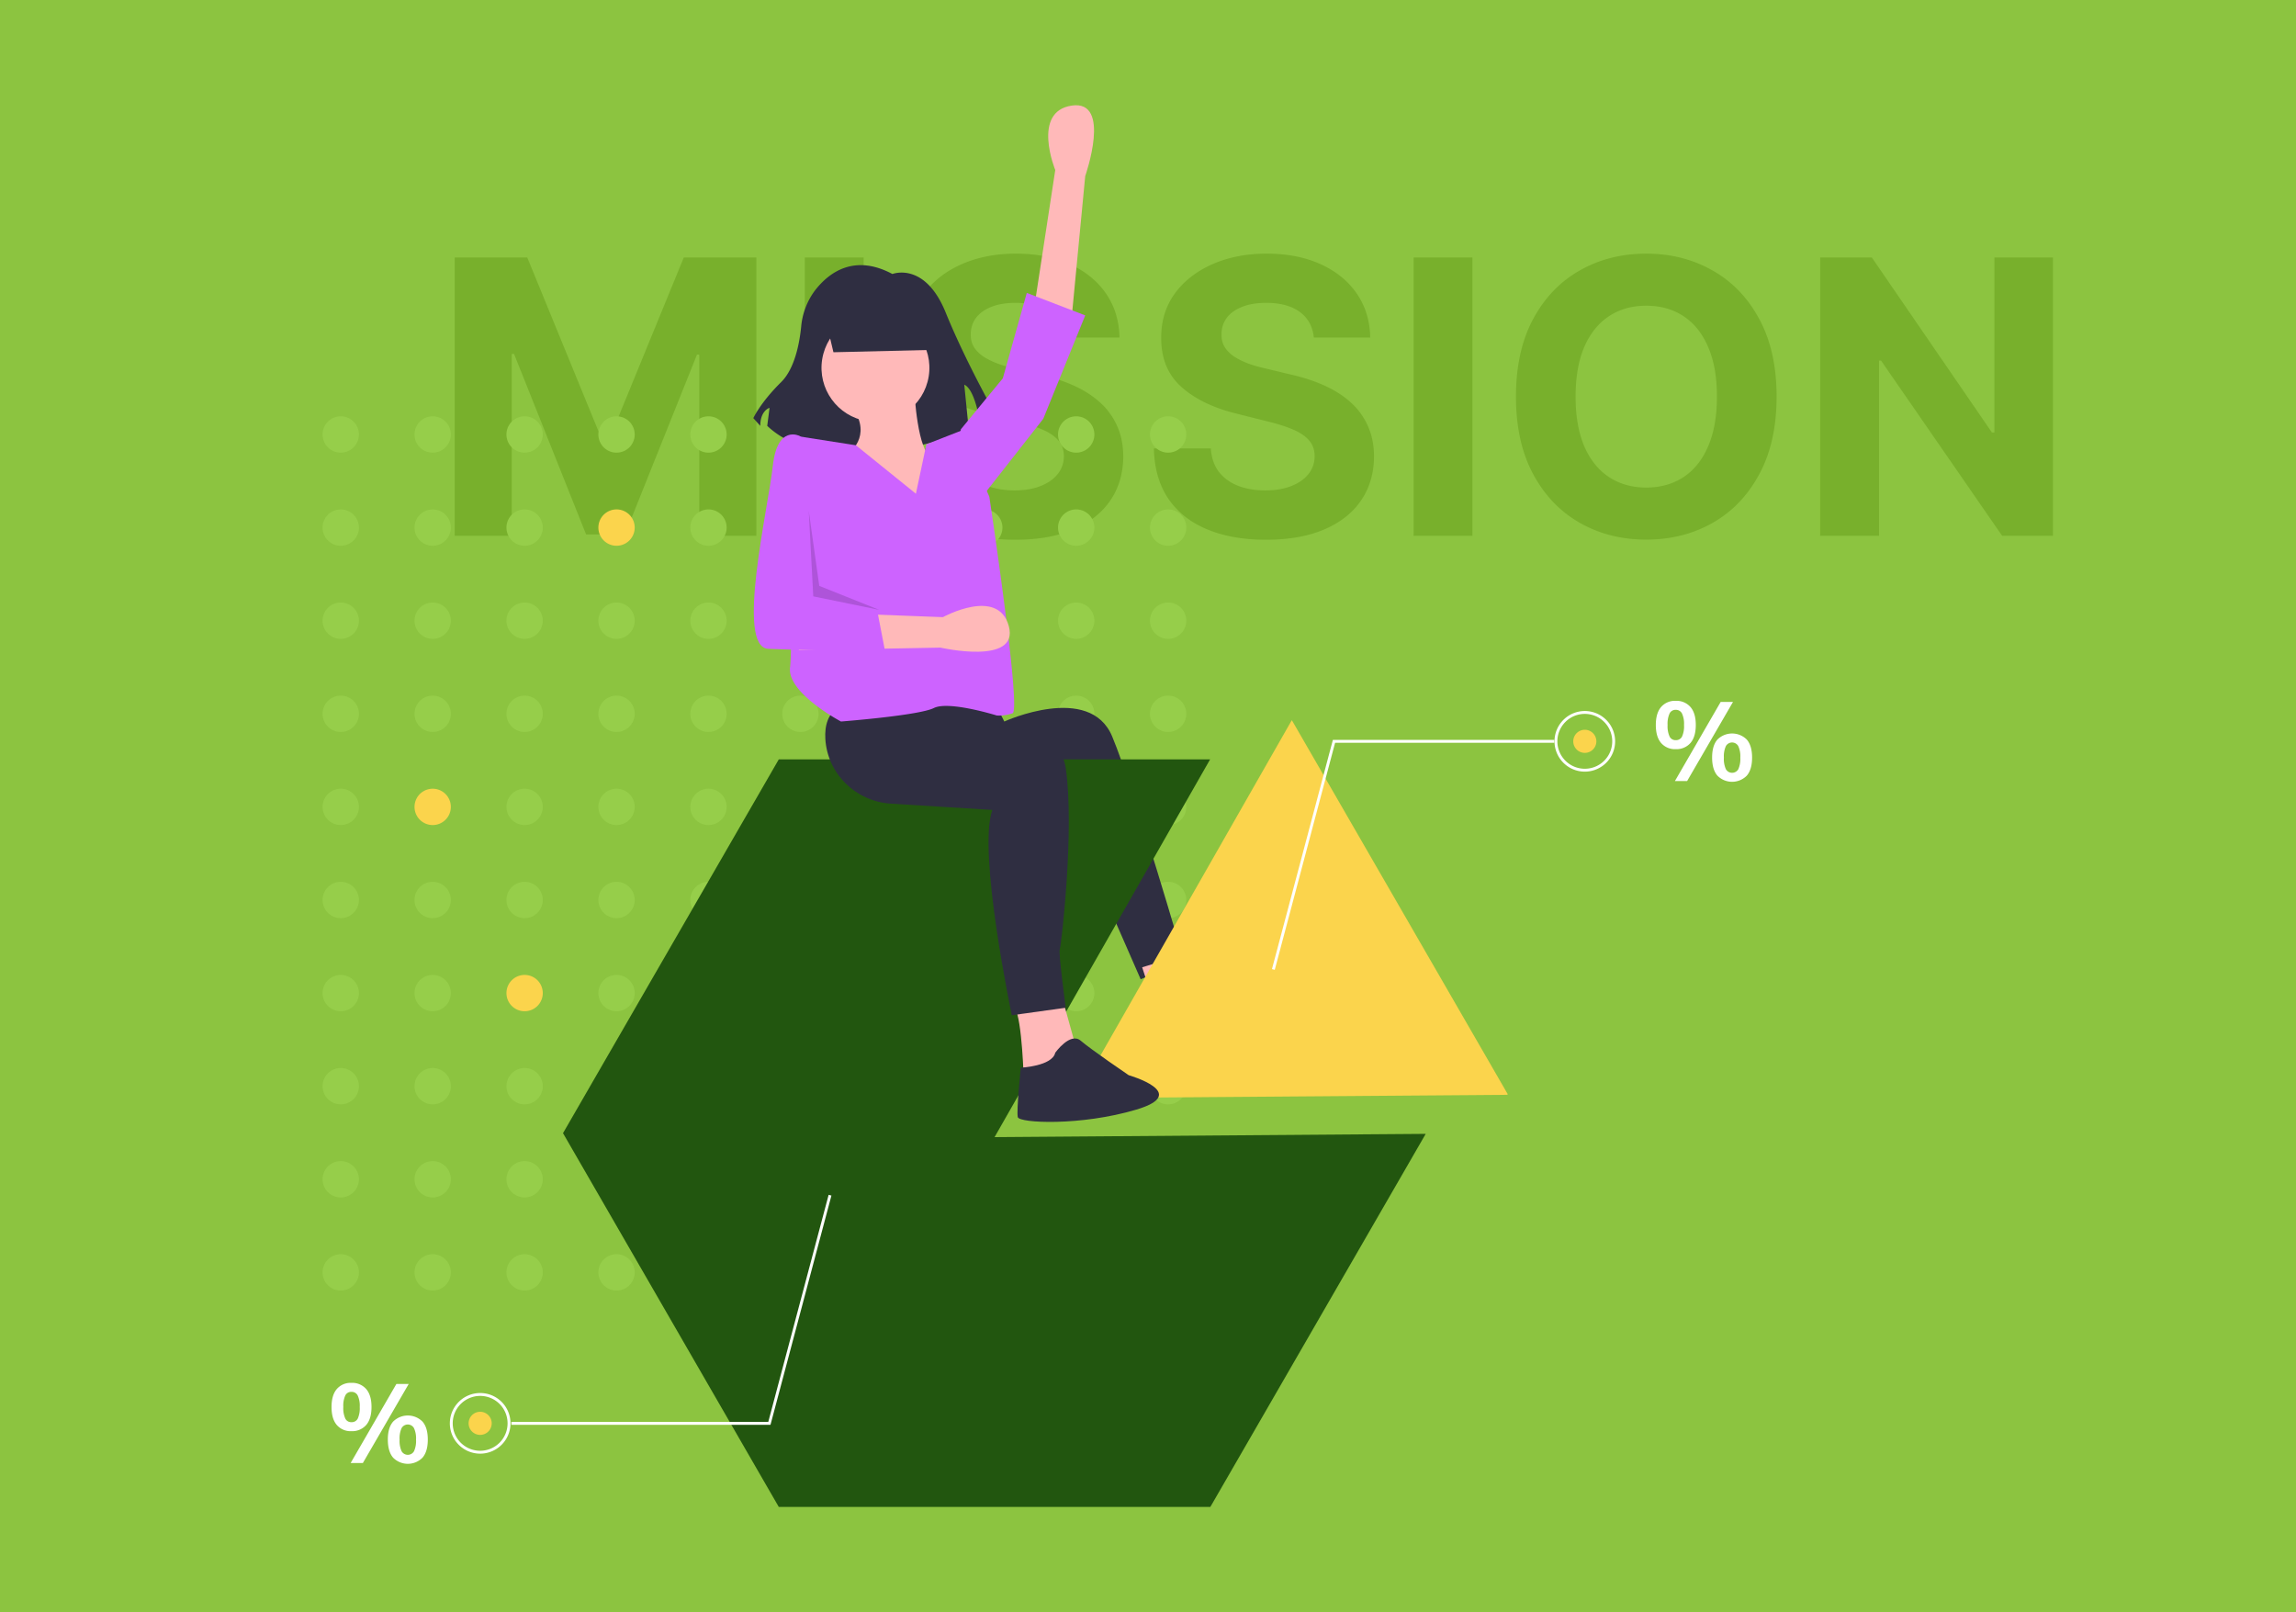 <svg xmlns="http://www.w3.org/2000/svg" width="480" height="337" fill="none"><path fill="#8CC440" d="M0 0h480v337H0z"/><path fill="#78B02C" d="M95.057 53.818h15.17L126.25 92.91h.682l16.022-39.09h15.171V112h-11.932V74.13h-.483l-15.057 37.586h-8.125l-15.057-37.727h-.483V112H95.057V53.818zm85.504 0V112H168.26V53.818h12.301zm41.683 16.733c-.227-2.292-1.203-4.072-2.926-5.34-1.723-1.27-4.062-1.904-7.017-1.904-2.008 0-3.703.284-5.085.852-1.383.55-2.443 1.316-3.182 2.301-.72.985-1.08 2.103-1.08 3.353-.038 1.041.18 1.95.654 2.727.492.776 1.165 1.449 2.017 2.017.852.549 1.837 1.032 2.954 1.449 1.118.397 2.311.738 3.58 1.022l5.227 1.25c2.538.569 4.868 1.326 6.989 2.273 2.121.947 3.958 2.112 5.511 3.494a14.527 14.527 0 013.608 4.887c.871 1.875 1.316 4.024 1.335 6.449-.019 3.56-.928 6.647-2.727 9.261-1.78 2.595-4.356 4.612-7.727 6.051-3.352 1.421-7.396 2.131-12.131 2.131-4.697 0-8.788-.72-12.273-2.159-3.465-1.44-6.174-3.57-8.125-6.392-1.931-2.841-2.945-6.355-3.039-10.54h11.903c.133 1.95.691 3.58 1.676 4.886 1.004 1.288 2.339 2.264 4.006 2.926 1.685.644 3.589.966 5.71.966 2.083 0 3.892-.303 5.426-.909 1.553-.606 2.756-1.449 3.608-2.528.852-1.08 1.279-2.32 1.279-3.722 0-1.307-.389-2.405-1.165-3.295-.758-.89-1.875-1.648-3.352-2.273-1.459-.625-3.249-1.193-5.37-1.705l-6.335-1.59c-4.905-1.194-8.778-3.06-11.619-5.597-2.841-2.538-4.252-5.956-4.233-10.256-.019-3.522.918-6.6 2.812-9.233 1.913-2.632 4.536-4.687 7.87-6.164 3.333-1.478 7.121-2.216 11.363-2.216 4.318 0 8.087.738 11.307 2.216 3.239 1.477 5.758 3.532 7.557 6.164 1.799 2.633 2.727 5.682 2.784 9.148h-11.79zm52.422 0c-.227-2.292-1.203-4.072-2.926-5.34-1.724-1.27-4.063-1.904-7.017-1.904-2.008 0-3.703.284-5.085.852-1.383.55-2.444 1.316-3.182 2.301-.72.985-1.08 2.103-1.08 3.353-.038 1.041.18 1.95.654 2.727.492.776 1.164 1.449 2.017 2.017.852.549 1.837 1.032 2.954 1.449 1.118.397 2.311.738 3.58 1.022l5.227 1.25c2.538.569 4.867 1.326 6.989 2.273 2.121.947 3.958 2.112 5.511 3.494a14.527 14.527 0 013.608 4.887c.871 1.875 1.316 4.024 1.335 6.449-.019 3.56-.928 6.647-2.727 9.261-1.78 2.595-4.356 4.612-7.727 6.051-3.353 1.421-7.396 2.131-12.131 2.131-4.697 0-8.788-.72-12.273-2.159-3.466-1.44-6.174-3.57-8.125-6.392-1.932-2.841-2.945-6.355-3.039-10.54h11.903c.132 1.95.691 3.58 1.676 4.886 1.004 1.288 2.339 2.264 4.006 2.926 1.685.644 3.589.966 5.71.966 2.083 0 3.892-.303 5.426-.909 1.553-.606 2.756-1.449 3.608-2.528.852-1.08 1.278-2.32 1.278-3.722 0-1.307-.388-2.405-1.164-3.295-.758-.89-1.875-1.648-3.353-2.273-1.458-.625-3.248-1.193-5.369-1.705l-6.335-1.59c-4.905-1.194-8.779-3.06-11.619-5.597-2.841-2.538-4.252-5.956-4.233-10.256-.019-3.522.918-6.6 2.812-9.233 1.913-2.632 4.536-4.687 7.869-6.164 3.334-1.478 7.122-2.216 11.364-2.216 4.318 0 8.087.738 11.307 2.216 3.239 1.477 5.757 3.532 7.557 6.164 1.799 2.633 2.727 5.682 2.784 9.148h-11.79zm33.161-16.733V112h-12.302V53.818h12.302zm63.586 29.092c0 6.344-1.202 11.742-3.608 16.192-2.386 4.451-5.644 7.851-9.772 10.199-4.11 2.33-8.732 3.494-13.864 3.494-5.171 0-9.811-1.174-13.921-3.522-4.109-2.349-7.358-5.748-9.744-10.2-2.386-4.45-3.579-9.838-3.579-16.164 0-6.345 1.193-11.742 3.579-16.193 2.386-4.45 5.635-7.841 9.744-10.17 4.11-2.35 8.75-3.523 13.921-3.523 5.132 0 9.754 1.174 13.864 3.522 4.128 2.33 7.386 5.72 9.772 10.17 2.406 4.452 3.608 9.85 3.608 16.194zm-12.471 0c0-4.11-.616-7.577-1.847-10.399-1.212-2.822-2.926-4.962-5.142-6.42-2.216-1.458-4.811-2.188-7.784-2.188-2.974 0-5.568.73-7.784 2.188-2.216 1.458-3.94 3.598-5.171 6.42-1.212 2.822-1.818 6.288-1.818 10.398 0 4.11.606 7.576 1.818 10.398 1.231 2.822 2.955 4.962 5.171 6.42 2.216 1.459 4.81 2.188 7.784 2.188 2.973 0 5.568-.729 7.784-2.188 2.216-1.458 3.93-3.598 5.142-6.42 1.231-2.822 1.847-6.288 1.847-10.398zm70.248-29.092V112h-10.625l-25.312-36.62h-.426V112h-12.302V53.818h10.796l25.113 36.591h.512V53.82h12.244z"/><path fill="#96CE4A" d="M71.236 94.62a3.797 3.797 0 100-7.596 3.797 3.797 0 000 7.597zm19.22 0a3.797 3.797 0 100-7.596 3.797 3.797 0 000 7.597zm19.219 0a3.797 3.797 0 100-7.596 3.797 3.797 0 000 7.597zm19.219 0a3.797 3.797 0 100-7.596 3.797 3.797 0 000 7.597zm19.219 0a3.797 3.797 0 100-7.596 3.797 3.797 0 000 7.597zm19.22 0a3.797 3.797 0 100-7.596 3.797 3.797 0 000 7.597zm19.22 0a3.796 3.796 0 100-7.594 3.796 3.796 0 000 7.595zm19.219 0a3.797 3.797 0 100-7.596 3.797 3.797 0 000 7.597zm19.219 0a3.797 3.797 0 100-7.596 3.797 3.797 0 000 7.597zm19.22 0a3.797 3.797 0 100-7.596 3.797 3.797 0 000 7.597zM71.236 114.08a3.797 3.797 0 100-7.594 3.797 3.797 0 000 7.594zm19.22 0a3.797 3.797 0 100-7.594 3.797 3.797 0 000 7.594zm19.219 0a3.797 3.797 0 100-7.594 3.797 3.797 0 000 7.594z"/><path fill="#FBD44C" d="M128.894 114.08a3.797 3.797 0 100-7.594 3.797 3.797 0 000 7.594z"/><path fill="#96CE4A" d="M148.113 114.08a3.797 3.797 0 100-7.594 3.797 3.797 0 000 7.594zm19.22 0a3.797 3.797 0 100-7.594 3.797 3.797 0 000 7.594zm19.22 0c2.097 0 3.796-1.7 3.796-3.797a3.796 3.796 0 10-3.796 3.797zm19.219 0a3.797 3.797 0 100-7.594 3.797 3.797 0 000 7.594zm19.219 0a3.797 3.797 0 100-7.594 3.797 3.797 0 000 7.594zm19.22 0a3.797 3.797 0 100-7.594 3.797 3.797 0 000 7.594zM71.236 133.541a3.797 3.797 0 100-7.594 3.797 3.797 0 000 7.594zm19.22 0a3.797 3.797 0 100-7.594 3.797 3.797 0 000 7.594zm19.219 0a3.797 3.797 0 100-7.594 3.797 3.797 0 000 7.594zm19.219 0a3.797 3.797 0 100-7.594 3.797 3.797 0 000 7.594zm19.219 0a3.797 3.797 0 100-7.594 3.797 3.797 0 000 7.594zm19.22 0a3.797 3.797 0 100-7.594 3.797 3.797 0 000 7.594zm19.22 0a3.796 3.796 0 100-7.592 3.796 3.796 0 000 7.592zm19.219 0a3.797 3.797 0 100-7.594 3.797 3.797 0 000 7.594zm19.219 0a3.797 3.797 0 100-7.594 3.797 3.797 0 000 7.594zm19.22 0a3.797 3.797 0 100-7.594 3.797 3.797 0 000 7.594zM71.236 153.002a3.797 3.797 0 100-7.594 3.797 3.797 0 000 7.594zm19.22 0a3.797 3.797 0 100-7.594 3.797 3.797 0 000 7.594zm19.219 0a3.797 3.797 0 100-7.594 3.797 3.797 0 000 7.594zm19.219 0a3.797 3.797 0 100-7.594 3.797 3.797 0 000 7.594zm19.219 0a3.797 3.797 0 100-7.594 3.797 3.797 0 000 7.594zm19.22 0a3.797 3.797 0 100-7.594 3.797 3.797 0 000 7.594zm19.22 0c2.097 0 3.796-1.7 3.796-3.797a3.796 3.796 0 10-3.796 3.797zm19.219 0a3.797 3.797 0 100-7.594 3.797 3.797 0 000 7.594zm19.219 0a3.797 3.797 0 100-7.594 3.797 3.797 0 000 7.594zm19.22 0a3.797 3.797 0 100-7.594 3.797 3.797 0 000 7.594zM71.236 172.463a3.797 3.797 0 100-7.594 3.797 3.797 0 000 7.594z"/><path fill="#FBD44C" d="M90.456 172.463a3.797 3.797 0 100-7.594 3.797 3.797 0 000 7.594z"/><path fill="#96CE4A" d="M109.675 172.463a3.797 3.797 0 100-7.594 3.797 3.797 0 000 7.594zm19.219 0a3.797 3.797 0 100-7.594 3.797 3.797 0 000 7.594zm19.219 0a3.797 3.797 0 100-7.594 3.797 3.797 0 000 7.594zm19.22 0a3.797 3.797 0 100-7.594 3.797 3.797 0 000 7.594zm19.22 0c2.097 0 3.796-1.7 3.796-3.797a3.796 3.796 0 10-3.796 3.797zm19.219 0a3.797 3.797 0 100-7.594 3.797 3.797 0 000 7.594zm19.219 0a3.797 3.797 0 100-7.594 3.797 3.797 0 000 7.594zm19.22 0a3.797 3.797 0 100-7.594 3.797 3.797 0 000 7.594zm-172.975 19.46a3.797 3.797 0 100-7.594 3.797 3.797 0 000 7.594zm19.22 0a3.797 3.797 0 100-7.594 3.797 3.797 0 000 7.594zm19.219 0a3.797 3.797 0 100-7.594 3.797 3.797 0 000 7.594zm19.219 0a3.797 3.797 0 100-7.594 3.797 3.797 0 000 7.594zm19.219 0a3.797 3.797 0 100-7.594 3.797 3.797 0 000 7.594zm19.22 0a3.797 3.797 0 100-7.594 3.797 3.797 0 000 7.594zm19.22 0a3.796 3.796 0 100-7.592 3.796 3.796 0 000 7.592zm19.219 0a3.797 3.797 0 100-7.594 3.797 3.797 0 000 7.594zm19.219 0a3.797 3.797 0 100-7.594 3.797 3.797 0 000 7.594zm19.22 0a3.797 3.797 0 100-7.594 3.797 3.797 0 000 7.594zM71.236 211.384a3.797 3.797 0 100-7.594 3.797 3.797 0 000 7.594zm19.22 0a3.797 3.797 0 100-7.594 3.797 3.797 0 000 7.594z"/><path fill="#FBD44C" d="M109.675 211.384a3.797 3.797 0 100-7.594 3.797 3.797 0 000 7.594z"/><path fill="#96CE4A" d="M128.894 211.384a3.797 3.797 0 100-7.594 3.797 3.797 0 000 7.594zm19.219 0a3.797 3.797 0 100-7.594 3.797 3.797 0 000 7.594zm19.22 0a3.797 3.797 0 100-7.594 3.797 3.797 0 000 7.594zm19.22 0c2.097 0 3.796-1.7 3.796-3.797a3.796 3.796 0 10-3.796 3.797zm19.219 0a3.797 3.797 0 100-7.594 3.797 3.797 0 000 7.594zm19.219 0a3.797 3.797 0 100-7.594 3.797 3.797 0 000 7.594zm19.22 0a3.797 3.797 0 100-7.594 3.797 3.797 0 000 7.594zm-172.975 19.46a3.797 3.797 0 100-7.594 3.797 3.797 0 000 7.594zm19.22 0a3.797 3.797 0 100-7.594 3.797 3.797 0 000 7.594zm19.219 0a3.797 3.797 0 100-7.594 3.797 3.797 0 000 7.594zm19.219 0a3.797 3.797 0 100-7.594 3.797 3.797 0 000 7.594zm19.219 0a3.797 3.797 0 100-7.594 3.797 3.797 0 000 7.594zm19.22 0a3.797 3.797 0 100-7.594 3.797 3.797 0 000 7.594zm19.22 0c2.097 0 3.796-1.7 3.796-3.797a3.796 3.796 0 10-3.796 3.797zm19.219 0a3.797 3.797 0 100-7.594 3.797 3.797 0 000 7.594zm19.219 0a3.797 3.797 0 100-7.594 3.797 3.797 0 000 7.594zm19.22 0a3.797 3.797 0 100-7.594 3.797 3.797 0 000 7.594zM71.236 250.305a3.797 3.797 0 100-7.594 3.797 3.797 0 000 7.594zm19.22 0a3.797 3.797 0 100-7.594 3.797 3.797 0 000 7.594zm19.219 0a3.797 3.797 0 100-7.594 3.797 3.797 0 000 7.594zm19.219 0a3.797 3.797 0 100-7.594 3.797 3.797 0 000 7.594zm19.219 0a3.797 3.797 0 100-7.594 3.797 3.797 0 000 7.594zm19.22 0a3.797 3.797 0 100-7.594 3.797 3.797 0 000 7.594zm19.22 0c2.097 0 3.796-1.7 3.796-3.797a3.796 3.796 0 10-3.796 3.797zm19.219 0a3.797 3.797 0 100-7.594 3.797 3.797 0 000 7.594zm19.219 0a3.797 3.797 0 100-7.594 3.797 3.797 0 000 7.594zm19.22 0a3.797 3.797 0 100-7.594 3.797 3.797 0 000 7.594zM71.236 269.766a3.797 3.797 0 100-7.594 3.797 3.797 0 000 7.594zm19.22 0a3.797 3.797 0 100-7.594 3.797 3.797 0 000 7.594zm19.219 0a3.797 3.797 0 100-7.594 3.797 3.797 0 000 7.594zm19.219 0a3.797 3.797 0 100-7.594 3.797 3.797 0 000 7.594zm19.219 0a3.797 3.797 0 100-7.594 3.797 3.797 0 000 7.594zm19.22 0a3.797 3.797 0 100-7.594 3.797 3.797 0 000 7.594zm19.22 0c2.097 0 3.796-1.7 3.796-3.797a3.796 3.796 0 10-3.796 3.797zm19.219 0a3.797 3.797 0 100-7.594 3.797 3.797 0 000 7.594zm19.219 0a3.797 3.797 0 100-7.594 3.797 3.797 0 000 7.594zm19.22 0a3.797 3.797 0 100-7.594 3.797 3.797 0 000 7.594z"/><path fill="#2F2E41" d="M182.394 144.867l1.566 20.988 37.904.94 16.603 37.904 9.084-3.759s-10.337-35.711-15.036-46.988c-4.699-11.278-22.555-3.133-22.555-3.133l-1.566-3.132-26-2.82z"/><path fill="#22560F" d="M207.922 237.696l45.062-78.961h-90.172l-45.11 78.132L162.812 315h90.22l45.026-77.986-90.136.682z"/><path fill="#FFB9B9" d="M238.78 202.193l4.386 13.471 5.952-5.013-3.133-10.65-7.205 2.192z"/><path fill="#2F2E41" d="M241.286 213.157s.627 10.025 1.566 10.651c.94.627 8.145-.626 8.145-.626s2.165.481 10.964-1.88c9.892-2.654-1.253-6.578-1.253-6.578s-7.205-4.699-10.337-6.892c-3.133-2.193-5.326 2.506-5.326 2.506.627 1.88-3.759 2.819-3.759 2.819zm-70.895-152.46a14.82 14.82 0 00-2.901 7.617c-.338 3.36-1.322 8.735-4.184 11.56-4.362 4.303-5.816 7.53-5.816 7.53l1.454 1.615c0-3.228 1.939-3.766 1.939-3.766l-.485 3.766c13.085 12.373 42.161 1.076 42.161 1.076l-.969-9.684c2.423 1.076 3.393 8.608 3.393 8.608l3.876-1.076s-6.784-11.835-11.146-22.595c-4.361-10.759-11.146-8.07-11.146-8.07-7.996-4.273-13.277-.31-16.176 3.42z"/><path fill="#FFB9B9" d="M215.913 66.24l4.699-30.7s-5.012-12.217 3.446-13.47c8.458-1.253 2.819 14.723 2.819 14.723l-2.819 29.446h-8.145zm-3.76 144.411c1.567 2.506 1.88 15.349 1.88 15.349l10.964-6.891-3.133-11.277-9.711 2.819z"/><path fill="#2F2E41" d="M196.804 143.301s-13.784 0-21.302 4.385c-2.416 1.41-3.118 3.952-2.957 6.754.421 7.318 6.398 13.097 13.714 13.55l21.195 1.311c-3.132 8.771 4.073 42.916 4.073 42.916l11.277-1.566s-1.566-11.591-1.253-12.217c.313-.627 3.132-25.061 1.253-37.904-1.88-12.844-27.567-7.519-27.567-7.519l1.567-9.71z"/><path fill="#FBD44C" d="M315.115 228.853l.084-.146-45.109-78.133h-.049l-45.062 78.962 90.136-.683z"/><path fill="#2F2E41" d="M213.406 223.181s-.94 9.085-.626 10.338c.313 1.253 13.157 1.879 24.747-1.566 11.591-3.446-1.566-7.205-1.566-7.205s-7.832-5.326-10.024-7.205c-2.193-1.88-5.326 2.506-5.326 2.506-.626 2.819-7.205 3.132-7.205 3.132z"/><path fill="#FFB9B9" d="M194.153 78.695c.997-6.147-3.178-11.94-9.326-12.938-6.147-.997-11.94 3.178-12.938 9.326-.997 6.148 3.178 11.94 9.326 12.938 6.148.997 11.94-3.178 12.938-9.326z"/><path fill="#FFB9B9" d="M178.322 85.349c4.072 5.952-.94 9.397-.94 9.397l-2.193 16.29s23.495 2.193 27.567-.94c4.072-3.133-4.699-13.47-7.831-14.41-3.133-.94-3.759-13.783-3.759-13.783l-12.844 3.446z"/><path fill="#CD63FF" d="M178.935 93.077l-12.361-1.934-1.409 13.314s.626 29.759 0 35.085c-.627 5.325 10.651 11.277 10.651 11.277s16.289-1.253 19.422-2.82c3.132-1.566 13.156 1.567 13.156 1.567a8.48 8.48 0 003.29-.47c1.879-.627-4.856-45.266-4.856-45.266l-5.952-13.783-7.205 2.82-2.193 10.337-12.543-10.127z"/><path fill="#CD63FF" d="M205.576 103.517l12.53-15.976 8.771-21.615-12.217-4.699-5.012 17.856-8.771 10.65-.314 1.88 5.013 11.904z"/><path fill="#FFB9B9" d="M166.092 127.836l31.035 1.168s11.565-6.372 13.775 1.888c2.209 8.26-14.306 4.479-14.306 4.479l-29.576.557-.928-8.092z"/><path fill="#CD63FF" d="M168.768 125.602l14.41.939 1.879 9.711s-17.542-.313-24.434-.626c-6.892-.313 0-29.446.94-38.218.94-8.77 5.638-6.265 5.638-6.265l2.82 2.193-1.253 32.266z"/><path fill="#000" d="M171.274 122.469l12.53 5.012-13.783-2.82-.94-17.855 2.193 15.663z" opacity=".15"/><path fill="#2F2E41" d="M194.929 73.136l-20.69.493-2.463-10.345h23.153v9.852z"/><path fill="#fff" d="M347.268 155.308c-.735-.859-1.103-2.116-1.103-3.772 0-1.64.368-2.89 1.103-3.749a3.798 3.798 0 013.052-1.288 3.867 3.867 0 013.087 1.288c.743.859 1.114 2.109 1.114 3.749 0 1.656-.371 2.913-1.114 3.772a3.86 3.86 0 01-3.087 1.288 3.798 3.798 0 01-3.052-1.288zm4.375-1.335a5.237 5.237 0 00.418-2.437 5.06 5.06 0 00-.43-2.402 1.408 1.408 0 00-1.311-.755 1.367 1.367 0 00-1.277.755 5.197 5.197 0 00-.418 2.402 5.27 5.27 0 00.418 2.426 1.373 1.373 0 001.277.754 1.4 1.4 0 00.77-.178c.235-.131.427-.327.553-.565zm-1.485 9.285l9.563-16.527h2.576l-9.586 16.527h-2.553zm8.878-1.126c-.735-.859-1.103-2.124-1.102-3.795 0-1.64.367-2.886 1.102-3.737a4.342 4.342 0 016.151 0c.735.851 1.103 2.105 1.103 3.76 0 1.656-.368 2.914-1.103 3.772a4.323 4.323 0 01-3.075 1.289 4.315 4.315 0 01-3.076-1.289zm4.375-1.346c.33-.764.473-1.595.418-2.426a5.073 5.073 0 00-.429-2.402 1.484 1.484 0 00-2.043-.552 1.48 1.48 0 00-.545.552 5.197 5.197 0 00-.418 2.402 5.255 5.255 0 00.418 2.426 1.496 1.496 0 002.599 0zM70.413 297.872c-.735-.859-1.102-2.116-1.102-3.772 0-1.64.367-2.89 1.102-3.749a3.804 3.804 0 013.052-1.288 3.867 3.867 0 013.088 1.288c.742.859 1.114 2.109 1.114 3.749 0 1.656-.371 2.913-1.114 3.772a3.868 3.868 0 01-3.087 1.288 3.807 3.807 0 01-3.053-1.288zm4.376-1.335a5.262 5.262 0 00.418-2.437 5.075 5.075 0 00-.43-2.403 1.412 1.412 0 00-1.312-.754 1.366 1.366 0 00-1.276.754 5.188 5.188 0 00-.418 2.403 5.24 5.24 0 00.418 2.425 1.363 1.363 0 001.277.755 1.41 1.41 0 001.323-.743zm-1.486 9.285l9.563-16.527h2.577l-9.587 16.527h-2.553zm8.879-1.126c-.736-.859-1.103-2.124-1.103-3.795 0-1.64.368-2.886 1.103-3.737a4.338 4.338 0 016.15 0c.736.851 1.103 2.104 1.104 3.76 0 1.656-.368 2.913-1.103 3.772a4.315 4.315 0 01-6.151 0zm4.375-1.346c.33-.764.472-1.596.418-2.426a5.071 5.071 0 00-.43-2.402 1.48 1.48 0 00-1.294-.755 1.485 1.485 0 00-1.294.755 5.21 5.21 0 00-.418 2.402c-.054.83.09 1.662.418 2.426a1.498 1.498 0 002.6 0zm179.942-100.626l-.584-.156 12.736-47.91h46.287v.604h-45.823l-12.616 47.462z"/><path fill="#fff" d="M331.319 161.299a6.337 6.337 0 116.338-6.338 6.346 6.346 0 01-6.338 6.338zm0-12.073a5.734 5.734 0 105.734 5.735 5.741 5.741 0 00-5.734-5.735z"/><path fill="#FBD44C" d="M331.319 157.375a2.414 2.414 0 100-4.829 2.414 2.414 0 000 4.829z"/><path fill="#fff" d="M173.233 249.759l.583.155-12.736 47.91h-54.169v-.603h53.705l12.617-47.462zm-72.851 41.426a6.334 6.334 0 014.482 10.819 6.34 6.34 0 01-9.752-.96 6.341 6.341 0 01-1.068-3.521 6.346 6.346 0 016.338-6.338zm0 12.072a5.736 5.736 0 004.055-9.789 5.74 5.74 0 00-8.823.869 5.733 5.733 0 004.768 8.92z"/><path fill="#FBD44C" d="M100.382 299.938a2.415 2.415 0 100-4.83 2.415 2.415 0 000 4.83z"/></svg>